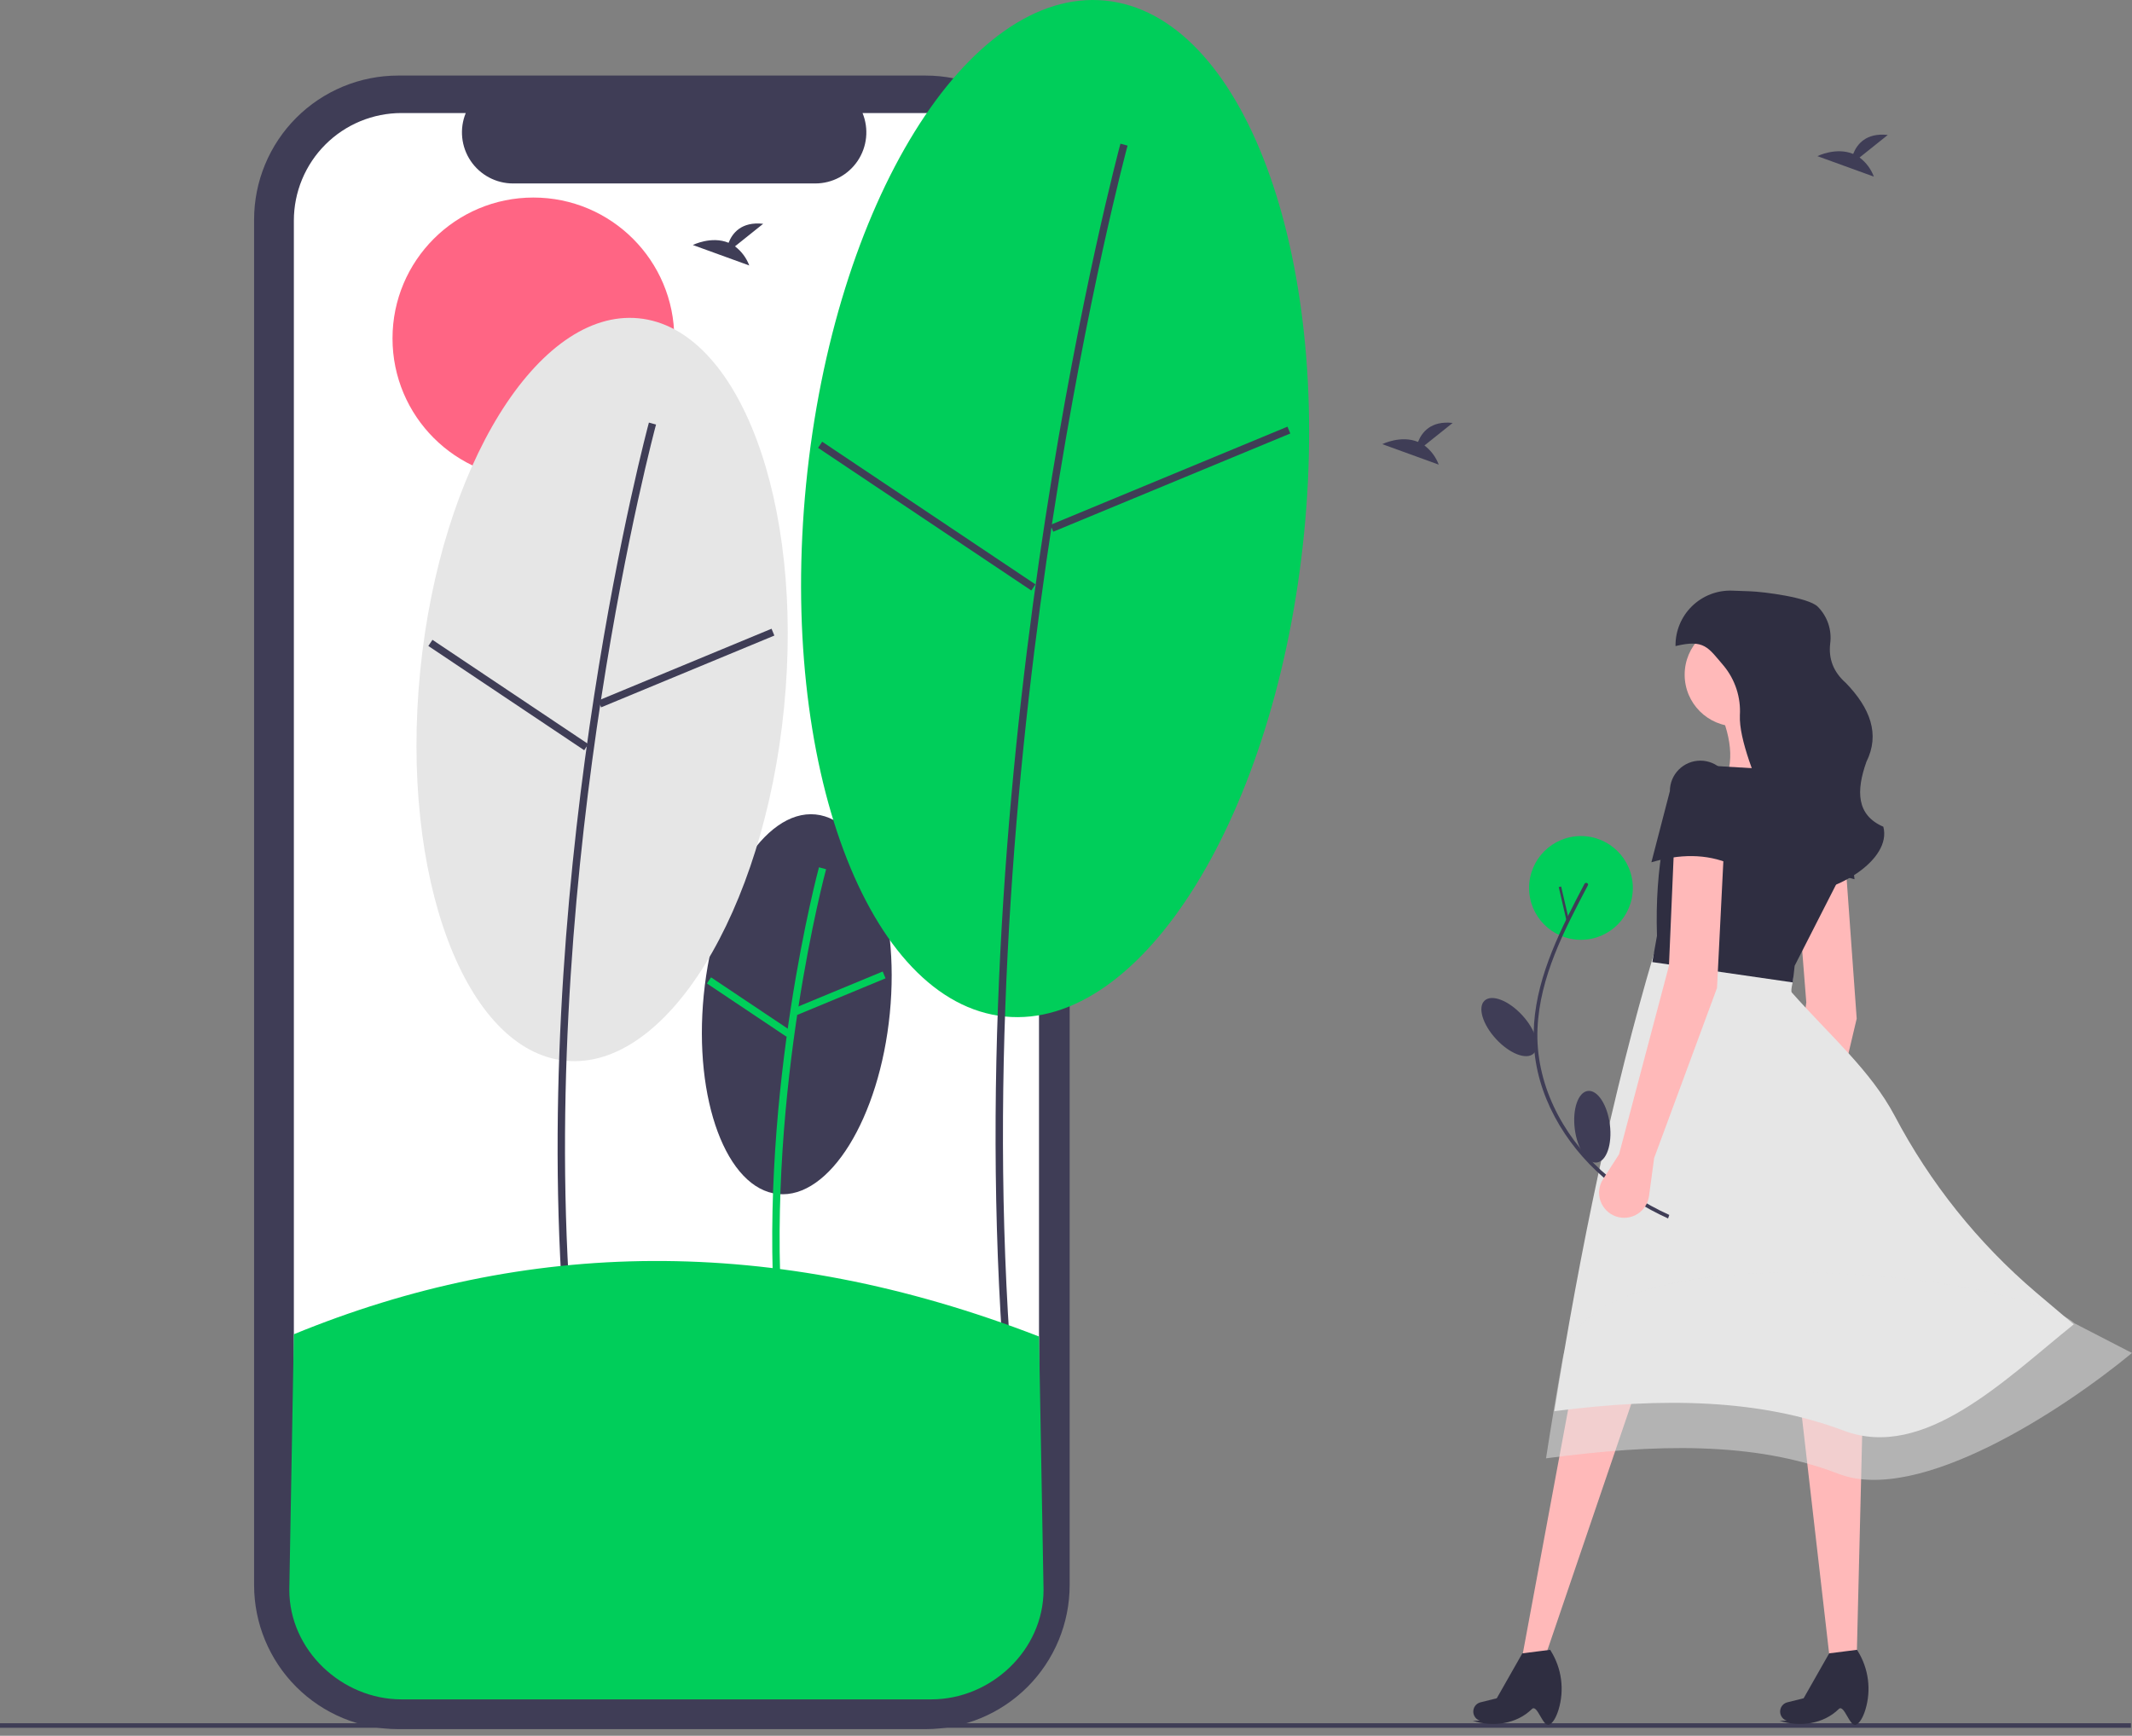 <svg width="280" height="228" viewBox="0 0 280 228" fill="none" xmlns="http://www.w3.org/2000/svg">
<rect x="0" y="0" width="280" height="228" fill="#808080" stroke="none"/>
<g clip-path="url(#clip0)">
<path d="M279.861 226.356H0V226.953H279.861V226.356Z" fill="#3F3D56"/>
<path d="M141.674 61.541H140.48V28.848C140.48 26.363 139.991 23.902 139.04 21.607C138.089 19.311 136.695 17.225 134.938 15.468C133.181 13.711 131.095 12.317 128.8 11.366C126.504 10.415 124.043 9.926 121.558 9.926H52.293C49.808 9.926 47.347 10.415 45.052 11.366C42.756 12.317 40.67 13.711 38.913 15.468C37.156 17.225 35.762 19.311 34.811 21.607C33.86 23.902 33.371 26.363 33.371 28.848V208.207C33.371 213.225 35.364 218.038 38.913 221.587C42.462 225.135 47.274 227.129 52.293 227.129H121.558C126.577 227.129 131.39 225.135 134.938 221.587C138.487 218.038 140.48 213.225 140.48 208.207V84.813H141.674L141.674 61.541Z" fill="#3F3D56"/>
<path d="M136.454 28.98V208.075C136.454 211.823 134.965 215.417 132.315 218.067C129.665 220.717 126.07 222.206 122.323 222.206H52.722C50.866 222.206 49.029 221.84 47.315 221.13C45.6 220.42 44.043 219.379 42.731 218.067C41.419 216.755 40.378 215.197 39.668 213.482C38.958 211.768 38.593 209.93 38.593 208.075V28.98C38.593 27.124 38.958 25.287 39.668 23.572C40.378 21.858 41.419 20.3 42.731 18.988C44.043 17.676 45.6 16.635 47.315 15.924C49.029 15.214 50.866 14.849 52.722 14.848H61.168C60.751 15.868 60.592 16.974 60.704 18.07C60.816 19.165 61.196 20.216 61.811 21.13C62.425 22.044 63.255 22.793 64.227 23.31C65.199 23.828 66.283 24.098 67.385 24.097H107.066C108.167 24.098 109.251 23.828 110.223 23.31C111.195 22.792 112.025 22.044 112.639 21.13C113.253 20.216 113.632 19.165 113.744 18.069C113.856 16.974 113.696 15.868 113.28 14.848H122.323C126.07 14.848 129.665 16.337 132.315 18.988C134.965 21.638 136.454 25.232 136.454 28.98Z" fill="white"/>
<path d="M70.053 62.955C80.272 62.955 88.556 54.671 88.556 44.451C88.556 34.232 80.272 25.948 70.053 25.948C59.833 25.948 51.549 34.232 51.549 44.451C51.549 54.671 59.833 62.955 70.053 62.955Z" fill="#FF6584"/>
<path d="M116.861 133.117C118.218 119.348 113.849 107.648 107.101 106.982C100.353 106.317 93.782 116.939 92.425 130.707C91.067 144.476 95.437 156.177 102.185 156.842C108.933 157.507 115.503 146.885 116.861 133.117Z" fill="#3F3D56"/>
<path d="M101.748 172.83C99.749 142.987 107.478 114.211 107.556 113.924L108.492 114.179C108.414 114.465 100.728 143.09 102.716 172.765L101.748 172.83Z" fill="#00CE5A"/>
<path d="M115.928 127.612L104.297 132.432L104.668 133.329L116.3 128.508L115.928 127.612Z" fill="#00CE5A"/>
<path d="M93.383 128.379L92.843 129.186L103.308 136.188L103.847 135.381L93.383 128.379Z" fill="#00CE5A"/>
<path d="M102.974 92.926C105.629 65.997 97.083 43.112 83.885 41.81C70.687 40.509 57.835 61.285 55.18 88.214C52.525 115.143 61.071 138.029 74.269 139.33C87.468 140.631 100.319 119.856 102.974 92.926Z" fill="#E6E6E6"/>
<path d="M73.877 170.569C69.973 112.278 85.069 56.071 85.222 55.51L86.158 55.765C86.005 56.324 70.953 112.38 74.845 170.504L73.877 170.569Z" fill="#3F3D56"/>
<path d="M101.328 82.588L78.578 92.016L78.95 92.912L101.699 83.484L101.328 82.588Z" fill="#3F3D56"/>
<path d="M56.796 84.044L56.256 84.85L76.723 98.545L77.263 97.739L56.796 84.044Z" fill="#3F3D56"/>
<path d="M171.27 70.028C174.904 33.177 163.208 1.86 145.148 0.079C127.087 -1.701 109.501 26.728 105.868 63.579C102.234 100.43 113.93 131.747 131.99 133.527C150.051 135.308 167.637 106.878 171.27 70.028Z" fill="#00CE5A"/>
<path d="M131.632 176.263C126.292 96.526 146.941 19.64 147.15 18.873L148.086 19.128C147.877 19.894 127.271 96.629 132.6 176.199L131.632 176.263Z" fill="#3F3D56"/>
<path d="M169.086 56.045L137.955 68.947L138.326 69.843L169.458 56.941L169.086 56.045Z" fill="#3F3D56"/>
<path d="M107.98 58.021L107.44 58.827L135.447 77.568L135.987 76.761L107.98 58.021Z" fill="#3F3D56"/>
<path d="M38.593 175.26L37.996 208.836C37.996 216.78 44.917 223.221 52.722 223.221H122.323C130.127 223.221 137.051 216.78 137.051 208.836L136.454 175.555C101.365 161.954 68.919 162.807 38.593 175.26Z" fill="#00CE5A"/>
<path d="M187.075 58.518L190.78 55.555C187.902 55.238 186.719 56.807 186.235 58.05C183.987 57.116 181.539 58.34 181.539 58.34L188.952 61.031C188.578 60.032 187.927 59.16 187.075 58.518Z" fill="#3F3D56"/>
<path d="M96.526 32.359L100.23 29.396C97.352 29.079 96.17 30.648 95.686 31.891C93.437 30.957 90.99 32.181 90.99 32.181L98.402 34.872C98.028 33.873 97.377 33.002 96.526 32.359Z" fill="#3F3D56"/>
<path d="M244.222 20.689L247.927 17.726C245.049 17.408 243.866 18.978 243.382 20.22C241.134 19.286 238.686 20.51 238.686 20.51L246.099 23.201C245.725 22.202 245.074 21.331 244.222 20.689Z" fill="#3F3D56"/>
<path d="M238.365 156.973L238.302 162.02C238.296 162.508 238.182 162.987 237.968 163.425C237.754 163.863 237.446 164.248 237.065 164.552C236.685 164.856 236.242 165.073 235.768 165.185C235.293 165.297 234.8 165.303 234.324 165.202C233.835 165.098 233.377 164.885 232.983 164.578C232.589 164.271 232.27 163.878 232.05 163.43C231.83 162.982 231.715 162.489 231.714 161.99C231.712 161.491 231.824 160.997 232.041 160.548L233.728 157.051L237.225 131.676L235.883 114.719L242.448 114.405L243.844 133.8L238.365 156.973Z" fill="#FFB9B9"/>
<path d="M206.198 183.79L199.886 217.778L203.042 217.292L214.695 183.062L206.198 183.79Z" fill="#FFB9B9"/>
<path d="M236.423 184.154L240.429 218.992L243.828 218.506L244.677 183.912L236.423 184.154Z" fill="#FFB9B9"/>
<path d="M272.353 173.958C263.304 181.228 252.708 191.905 242.158 187.928C231.15 183.777 218.444 183.514 204.135 185.368C207.553 163.931 211.773 143.647 217.244 125.162L235.452 128.075C235.734 128.386 235.054 130.07 235.331 130.381C240.449 136.145 245.669 140.612 248.823 146.549C253.471 155.384 259.761 163.252 267.357 169.731L272.353 173.958Z" fill="#E6E6E6"/>
<path opacity="0.5" d="M280 177.721C270.951 185.196 251.98 197.676 241.43 193.586C230.421 189.318 217.352 189.652 203.042 191.559C203.721 187.179 204.446 182.828 205.215 178.504C208.317 161.085 264.85 167.203 272.474 173.837L280 177.721Z" fill="#E6E6E6"/>
<path d="M243.559 115.492C240.155 114.496 236.685 114.99 233.168 116.519L234.442 106.947C234.313 105.892 234.608 104.83 235.262 103.993C235.917 103.156 236.877 102.613 237.931 102.484C238.986 102.355 240.048 102.65 240.885 103.305C241.722 103.959 242.265 104.919 242.394 105.973L243.559 115.492Z" fill="#2F2E41"/>
<path d="M228.048 95.422C231.802 95.422 234.845 92.379 234.845 88.625C234.845 84.871 231.802 81.827 228.048 81.827C224.293 81.827 221.25 84.871 221.25 88.625C221.25 92.379 224.293 95.422 228.048 95.422Z" fill="#FFB9B9"/>
<path d="M240.671 107.561L225.741 104.041C227.958 100.854 227.504 97.12 225.741 93.116L233.024 91.66C233.83 94.423 234.808 96.951 236.18 98.943L240.671 107.561Z" fill="#FFB9B9"/>
<path d="M235.452 129.046L217.002 126.375L217.615 122.92C217.324 113.918 218.808 106.55 221.614 100.399L237.88 101.37C239.966 103.04 241.441 105.353 242.073 107.949C242.706 110.545 242.46 113.278 241.375 115.72L235.695 126.861L235.452 129.046Z" fill="#2F2E41"/>
<path d="M203.471 226.544C202.619 226.932 201.906 223.784 201.188 224.49C199.179 226.464 196.103 226.894 193.422 226.032L194.36 226.021C194.198 225.969 194.049 225.885 193.92 225.774C193.792 225.662 193.688 225.526 193.614 225.373C193.54 225.22 193.498 225.053 193.49 224.883C193.482 224.714 193.509 224.544 193.568 224.385C193.64 224.195 193.756 224.024 193.908 223.889C194.06 223.753 194.242 223.657 194.44 223.608L196.576 223.074L199.931 217.174L203.586 216.712L203.679 216.863C204.385 218.002 204.841 219.278 205.015 220.607C205.189 221.937 205.078 223.288 204.689 224.57C204.385 225.544 203.971 226.315 203.471 226.544Z" fill="#2F2E41"/>
<path d="M243.77 226.544C242.919 226.932 242.206 223.784 241.487 224.49C239.479 226.464 236.402 226.894 233.721 226.032L234.66 226.021C234.498 225.969 234.348 225.885 234.22 225.774C234.092 225.662 233.987 225.526 233.913 225.373C233.839 225.22 233.797 225.053 233.789 224.883C233.782 224.714 233.808 224.544 233.868 224.385C233.939 224.195 234.056 224.024 234.208 223.889C234.36 223.753 234.542 223.657 234.739 223.608L236.876 223.074L240.23 217.174L243.886 216.712L243.978 216.863C244.685 218.002 245.141 219.278 245.315 220.607C245.489 221.937 245.378 223.288 244.988 224.57C244.684 225.544 244.271 226.315 243.77 226.544Z" fill="#2F2E41"/>
<path d="M236.508 117.272H236.334C233.052 114.427 230.199 111.238 232.503 107.246C230.549 102.287 228.37 97.137 228.502 93.951C228.64 91.596 227.882 89.275 226.38 87.455C224.303 85.03 223.841 83.947 220.049 84.864C220.036 83.89 220.22 82.924 220.592 82.023C220.963 81.123 221.514 80.308 222.21 79.627C222.907 78.946 223.734 78.414 224.643 78.062C225.551 77.711 226.522 77.548 227.495 77.584L229.864 77.67C231.676 77.736 237.468 78.477 238.712 79.673C239.342 80.299 239.819 81.063 240.106 81.905C240.393 82.746 240.481 83.643 240.364 84.524C240.131 86.501 240.755 88.247 242.422 89.711C245.613 93.011 246.929 96.435 245.12 100.066C243.754 103.909 243.819 107.073 247.342 108.594C248.486 112.984 241.045 117.272 236.508 117.272Z" fill="#2F2E41"/>
<path d="M201.411 138.392C202.353 137.521 201.676 135.257 199.898 133.336C198.121 131.415 195.917 130.563 194.976 131.434C194.034 132.305 194.711 134.569 196.489 136.49C198.266 138.411 200.469 139.263 201.411 138.392Z" fill="#3F3D56"/>
<path d="M207.63 123.447C211.392 123.447 214.443 120.397 214.443 116.634C214.443 112.871 211.392 109.821 207.63 109.821C203.867 109.821 200.817 112.871 200.817 116.634C200.817 120.397 203.867 123.447 207.63 123.447Z" fill="#00CE5A"/>
<path d="M219.071 160.049C216.015 158.664 213.169 156.859 210.616 154.684C205.46 150.226 201.716 143.829 201.437 136.915C201.17 130.28 203.982 124.042 206.956 118.276C207.33 117.55 207.708 116.827 208.09 116.106C208.235 115.83 208.685 116.015 208.539 116.292C205.454 122.148 202.216 128.336 201.924 135.088C201.615 142.205 205.092 148.989 210.267 153.724C212.936 156.127 215.959 158.104 219.23 159.587" fill="#3F3D56"/>
<path d="M205.029 116.448L204.713 116.521L205.739 120.962L206.055 120.889L205.029 116.448Z" fill="#3F3D56"/>
<path d="M209.711 152.704C210.984 152.545 211.752 150.31 211.427 147.713C211.102 145.117 209.807 143.141 208.534 143.3C207.261 143.459 206.493 145.694 206.818 148.29C207.143 150.887 208.439 152.863 209.711 152.704Z" fill="#3F3D56"/>
<path d="M217.244 152.109L216.568 157.112C216.503 157.594 216.332 158.057 216.066 158.465C215.801 158.874 215.448 159.218 215.033 159.474C214.618 159.73 214.152 159.891 213.668 159.945C213.184 159.998 212.693 159.944 212.233 159.786C211.761 159.623 211.331 159.356 210.978 159.003C210.624 158.651 210.355 158.223 210.192 157.751C210.028 157.279 209.973 156.776 210.032 156.281C210.091 155.785 210.262 155.309 210.532 154.889L212.632 151.623L219.187 126.861L219.915 109.867L226.47 110.353L225.499 129.774L217.244 152.109Z" fill="#FFB9B9"/>
<path d="M227.319 113.509C224.061 112.107 220.557 112.176 216.88 113.266L219.308 103.919C219.308 102.857 219.73 101.838 220.481 101.087C221.232 100.336 222.251 99.914 223.314 99.914C224.376 99.914 225.395 100.336 226.146 101.087C226.897 101.838 227.319 102.857 227.319 103.919V113.509Z" fill="#2F2E41"/>
</g>
<defs>
<clipPath id="clip0">
<rect width="280" height="227.129" fill="white"/>
</clipPath>
</defs>
</svg>
